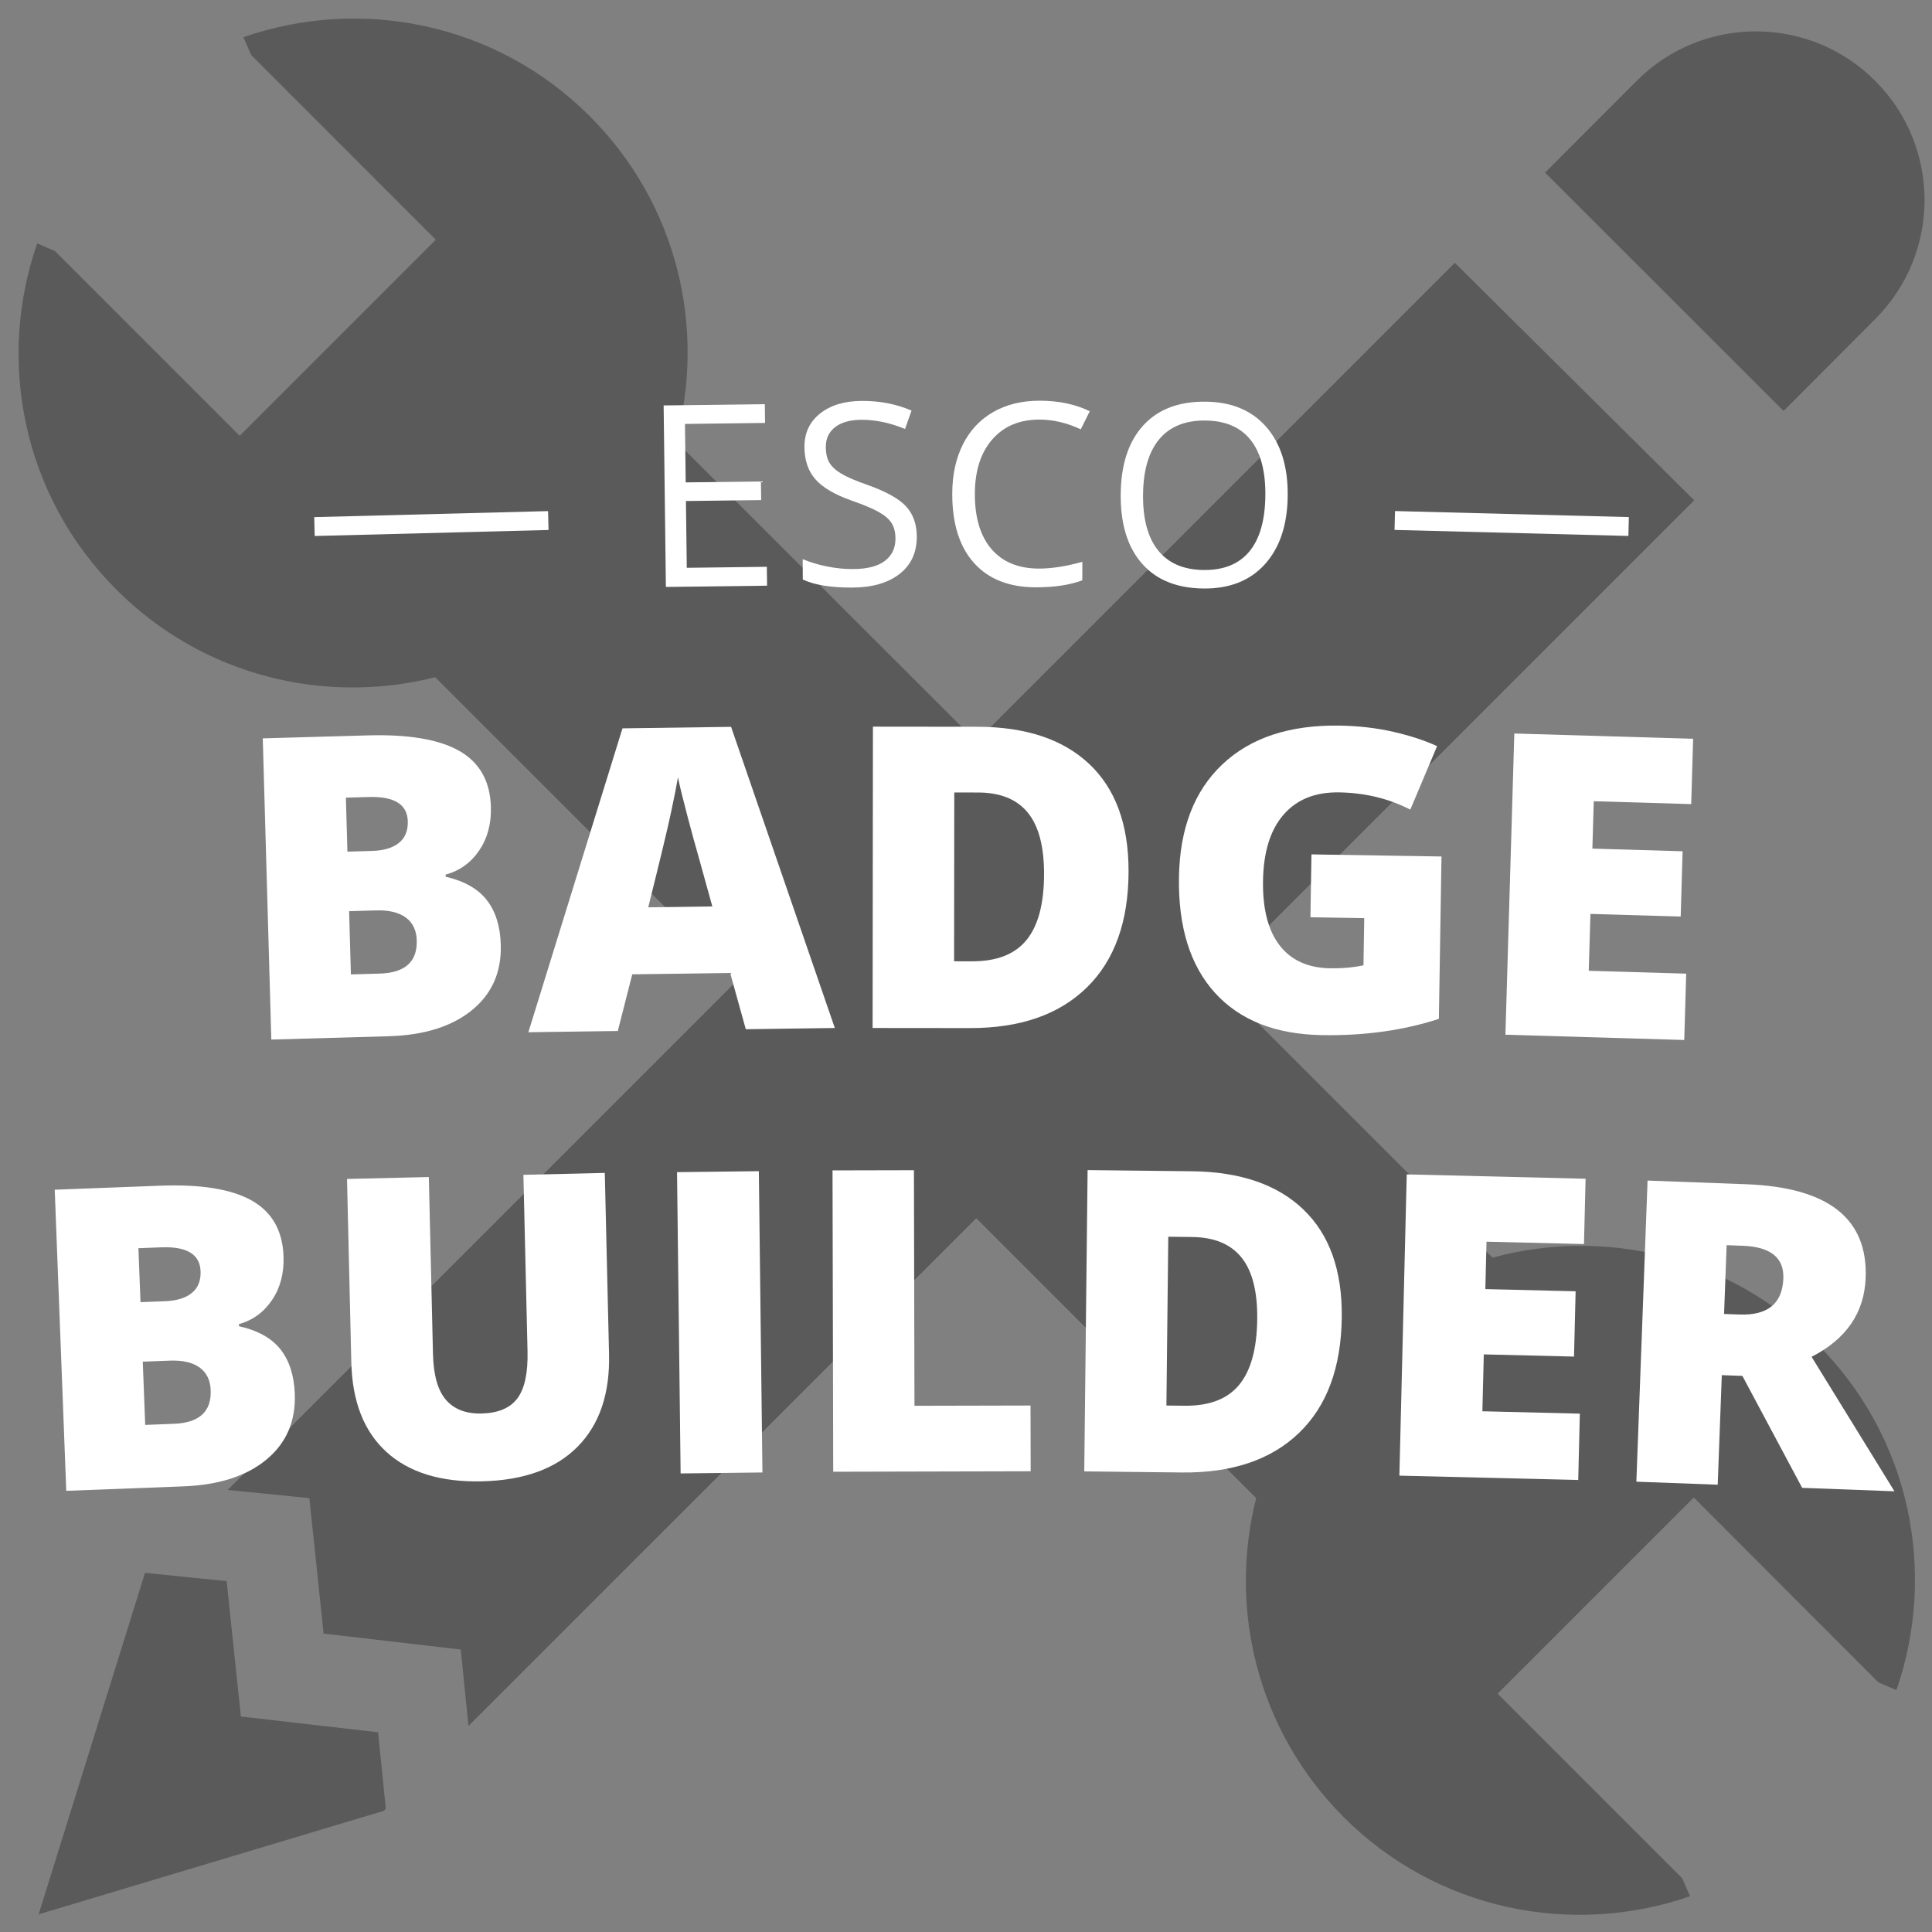 <svg width="104px" height="104px" viewBox="-1 -1 104 104" version="1.1" xmlns="http://www.w3.org/2000/svg" xmlns:xlink="http://www.w3.org/1999/xlink">
    <rect x="-1" y="-1" width="104" height="104" fill="#808080" stroke="none"/>
    <!-- Generator: Sketch 42 (36781) - http://www.bohemiancoding.com/sketch -->
    <desc>Created with Sketch.</desc>
    <defs></defs>
    <g id="logo" stroke="none" stroke-width="1" fill="none" fill-rule="evenodd">
        <path d="M11.967,91.4 L11.2,84.113 L6.806,83.668 L1.08,102.049 L19.644,96.482 L19.768,96.365 L19.351,92.25 L11.967,91.4 Z M99.936,16.182 C103.486,12.643 103.486,6.892 99.936,3.347 C96.397,-0.197 90.648,-0.197 87.109,3.347 L82.173,8.291 L95.011,21.122 L99.936,16.182 Z M96.803,71.332 C101.873,76.378 103.272,83.658 101.086,89.98 L100.118,89.563 L90.177,79.611 L79.615,90.171 L89.555,100.112 L89.973,101.076 C83.661,103.267 76.37,101.858 71.331,96.816 C66.678,92.155 65.111,85.596 66.621,79.644 L51.552,64.576 L24.219,91.908 L23.802,87.794 L16.42,86.936 L15.654,79.644 L11.258,79.204 L38.719,51.744 L22.428,35.455 C16.489,36.954 9.918,35.399 5.275,30.747 C0.214,25.698 -1.195,18.412 1.003,12.102 L1.96,12.517 L11.901,22.461 L22.461,11.902 L12.52,1.959 L12.104,1.001 C18.415,-1.192 25.707,0.214 30.745,5.254 C35.489,9.994 37.023,16.706 35.377,22.741 L51.551,38.912 L77.315,13.148 L90.198,25.93 L64.385,51.743 L79.344,66.7 C85.373,65.061 92.08,66.588 96.803,71.332 L96.803,71.332 Z" id="Fill-1" fill-opacity="0.3" fill="#000000" style="mix-blend-mode: multiply;"></path>
        <path d="M6.686,72.299 L6.816,75.703 L8.357,75.644 C9.725,75.592 10.386,74.988 10.342,73.836 C10.322,73.296 10.123,72.89 9.746,72.615 C9.369,72.341 8.832,72.217 8.138,72.243 L6.686,72.299 Z M6.563,69.095 L7.882,69.045 C8.51,69.021 8.992,68.873 9.326,68.601 C9.66,68.329 9.817,67.939 9.797,67.428 C9.762,66.519 9.057,66.091 7.682,66.144 L6.452,66.191 L6.563,69.095 Z M1.946,63.043 L7.6,62.827 C9.802,62.742 11.45,63.007 12.543,63.62 C13.636,64.234 14.209,65.232 14.262,66.613 C14.297,67.523 14.094,68.307 13.653,68.968 C13.212,69.629 12.615,70.067 11.86,70.28 L11.865,70.391 C12.879,70.618 13.624,71.034 14.099,71.638 C14.574,72.241 14.831,73.038 14.869,74.028 C14.924,75.5 14.416,76.68 13.344,77.568 C12.272,78.457 10.782,78.938 8.874,79.011 L2.567,79.252 L1.946,63.043 Z" id="Fill-4" fill="#FFFFFF"></path>
        <path d="M31.556,62.138 L31.785,71.899 C31.834,74.021 31.272,75.678 30.098,76.871 C28.923,78.064 27.204,78.687 24.942,78.74 C22.731,78.791 21.019,78.266 19.806,77.162 C18.592,76.059 17.961,74.446 17.911,72.324 L17.68,62.463 L22.084,62.36 L22.307,71.876 C22.333,73.023 22.568,73.85 23.008,74.357 C23.45,74.865 24.087,75.109 24.923,75.089 C25.818,75.068 26.46,74.796 26.852,74.273 C27.243,73.749 27.424,72.904 27.397,71.735 L27.175,62.241 L31.556,62.138 Z" id="Fill-6" fill="#FFFFFF"></path>
        <polygon id="Fill-8" fill="#FFFFFF" points="35.638 78.316 35.445 62.097 39.849 62.045 40.042 78.263"></polygon>
        <polygon id="Fill-10" fill="#FFFFFF" points="43.852 78.224 43.815 62.003 48.197 61.993 48.226 74.674 54.473 74.66 54.481 78.199"></polygon>
        <path d="M66.677,70.01 C66.694,68.524 66.412,67.418 65.832,66.695 C65.252,65.97 64.364,65.602 63.165,65.588 L61.889,65.574 L61.788,74.66 L62.765,74.671 C64.096,74.686 65.076,74.31 65.706,73.544 C66.336,72.779 66.659,71.6 66.677,70.01 M71.228,69.906 C71.198,72.613 70.429,74.69 68.923,76.138 C67.416,77.585 65.313,78.294 62.614,78.264 L57.366,78.205 L57.546,61.987 L63.16,62.049 C65.763,62.077 67.766,62.766 69.167,64.113 C70.569,65.46 71.256,67.391 71.228,69.906" id="Fill-12" fill="#FFFFFF"></path>
        <polygon id="Fill-14" fill="#FFFFFF" points="83.957 78.668 74.329 78.434 74.725 62.218 84.353 62.452 84.266 65.968 79.019 65.84 78.957 68.392 83.816 68.51 83.73 72.025 78.873 71.907 78.797 74.969 84.043 75.097"></polygon>
        <path d="M91.807,69.731 L92.627,69.761 C94.158,69.819 94.948,69.17 94.998,67.818 C95.039,66.702 94.31,66.116 92.81,66.06 L91.945,66.028 L91.807,69.731 Z M91.685,73.024 L91.465,78.922 L87.086,78.759 L87.689,62.55 L92.999,62.748 C97.405,62.912 99.548,64.589 99.429,67.783 C99.36,69.661 98.389,71.079 96.518,72.038 L100.978,79.276 L96.011,79.091 L92.793,73.065 L91.685,73.024 Z" id="Fill-16" fill="#FFFFFF"></path>
        <path d="M17.793,48.049 L17.889,51.453 L19.431,51.409 C20.799,51.371 21.466,50.775 21.434,49.621 C21.418,49.082 21.224,48.673 20.849,48.395 C20.475,48.117 19.94,47.987 19.245,48.007 L17.793,48.049 Z M17.702,44.844 L19.022,44.806 C19.649,44.788 20.133,44.646 20.469,44.377 C20.806,44.109 20.966,43.719 20.952,43.208 C20.926,42.299 20.226,41.864 18.851,41.903 L17.619,41.938 L17.702,44.844 Z M13.145,38.746 L18.801,38.586 C21.004,38.524 22.649,38.804 23.736,39.428 C24.823,40.052 25.386,41.056 25.425,42.438 C25.451,43.348 25.24,44.13 24.792,44.787 C24.345,45.444 23.743,45.875 22.986,46.081 L22.99,46.192 C24.003,46.43 24.744,46.853 25.212,47.461 C25.681,48.07 25.93,48.868 25.957,49.86 C25.999,51.331 25.48,52.505 24.397,53.383 C23.316,54.261 21.822,54.727 19.915,54.781 L13.605,54.96 L13.145,38.746 Z" id="Fill-18" fill="#FFFFFF"></path>
        <path d="M37.345,47.793 L36.61,45.141 C36.439,44.551 36.23,43.788 35.984,42.852 C35.738,41.916 35.575,41.245 35.495,40.84 C35.434,41.218 35.312,41.841 35.127,42.709 C34.944,43.576 34.532,45.287 33.895,47.841 L37.345,47.793 Z M39.146,54.403 L38.305,51.375 L33.035,51.448 L32.256,54.499 L27.442,54.565 L32.508,38.207 L38.354,38.126 L43.938,54.337 L39.146,54.403 Z" id="Fill-20" fill="#FFFFFF"></path>
        <path d="M55.202,46.047 C55.204,44.561 54.911,43.458 54.323,42.74 C53.736,42.023 52.844,41.662 51.645,41.661 L50.369,41.66 L50.359,50.746 L51.336,50.747 C52.668,50.749 53.644,50.363 54.266,49.591 C54.889,48.819 55.2,47.638 55.202,46.047 M59.751,45.897 C59.748,48.604 59.001,50.689 57.509,52.152 C56.016,53.615 53.921,54.345 51.222,54.342 L45.973,54.337 L45.99,38.116 L51.604,38.122 C54.208,38.125 56.218,38.792 57.633,40.125 C59.048,41.458 59.754,43.382 59.751,45.897" id="Fill-22" fill="#FFFFFF"></path>
        <path d="M69.596,44.992 L76.596,45.105 L76.455,53.846 C74.543,54.467 72.45,54.759 70.171,54.721 C67.672,54.681 65.751,53.926 64.41,52.454 C63.07,50.982 62.42,48.904 62.464,46.22 C62.506,43.601 63.285,41.576 64.803,40.143 C66.321,38.711 68.425,38.016 71.117,38.059 C72.138,38.076 73.1,38.187 74.002,38.394 C74.906,38.601 75.691,38.858 76.359,39.165 L74.917,42.582 C73.758,41.986 72.48,41.677 71.081,41.654 C69.802,41.634 68.806,42.033 68.094,42.854 C67.382,43.675 67.013,44.858 66.989,46.404 C66.963,47.92 67.261,49.081 67.88,49.886 C68.5,50.691 69.405,51.103 70.596,51.123 C71.246,51.133 71.847,51.08 72.396,50.963 L72.437,48.423 L69.541,48.376 L69.596,44.992 Z" id="Fill-24" fill="#FFFFFF"></path>
        <polygon id="Fill-26" fill="#FFFFFF" points="89.663 54.983 80.037 54.699 80.516 38.485 90.142 38.769 90.038 42.285 84.793 42.13 84.718 44.681 89.575 44.824 89.472 48.339 84.614 48.196 84.522 51.257 89.769 51.412"></polygon>
        <polygon id="Fill-28" fill="#FFFFFF" points="15.941 27.853 15.915 26.837 28.503 26.513 28.528 27.529"></polygon>
        <polygon id="Fill-30" fill="#FFFFFF" points="40.292 30.528 34.845 30.595 34.724 20.825 40.17 20.757 40.183 21.766 35.872 21.82 35.911 24.967 39.961 24.918 39.974 25.92 35.924 25.97 35.969 29.565 40.279 29.511"></polygon>
        <path d="M48.351,27.877 C48.356,28.736 48.047,29.409 47.426,29.894 C46.805,30.378 45.96,30.623 44.891,30.629 C43.732,30.635 42.84,30.49 42.215,30.195 L42.209,29.1 C42.611,29.267 43.048,29.398 43.521,29.493 C43.994,29.589 44.462,29.636 44.925,29.633 C45.683,29.629 46.252,29.482 46.634,29.192 C47.016,28.903 47.205,28.502 47.203,27.99 C47.201,27.651 47.131,27.374 46.995,27.159 C46.857,26.943 46.628,26.745 46.309,26.565 C45.99,26.384 45.504,26.179 44.852,25.95 C43.942,25.63 43.29,25.248 42.898,24.805 C42.505,24.361 42.308,23.781 42.304,23.064 C42.299,22.311 42.58,21.71 43.143,21.262 C43.706,20.813 44.454,20.586 45.385,20.581 C46.356,20.576 47.25,20.749 48.068,21.102 L47.719,22.092 C46.911,21.758 46.125,21.593 45.364,21.597 C44.762,21.601 44.292,21.732 43.955,21.992 C43.619,22.252 43.451,22.612 43.454,23.071 C43.455,23.409 43.519,23.687 43.645,23.902 C43.771,24.117 43.983,24.314 44.28,24.493 C44.577,24.672 45.032,24.869 45.643,25.084 C46.669,25.444 47.376,25.832 47.764,26.249 C48.152,26.666 48.348,27.208 48.351,27.877" id="Fill-32" fill="#FFFFFF"></path>
        <path d="M54.96,21.586 C53.886,21.584 53.038,21.94 52.415,22.653 C51.792,23.367 51.479,24.346 51.477,25.589 C51.474,26.868 51.772,27.857 52.369,28.555 C52.967,29.254 53.82,29.605 54.93,29.607 C55.611,29.607 56.39,29.487 57.263,29.243 L57.261,30.239 C56.583,30.492 55.747,30.617 54.754,30.615 C53.314,30.612 52.205,30.173 51.425,29.298 C50.645,28.424 50.257,27.182 50.26,25.573 C50.262,24.566 50.452,23.685 50.83,22.928 C51.208,22.171 51.753,21.589 52.465,21.18 C53.176,20.772 54.013,20.568 54.976,20.57 C56,20.572 56.896,20.762 57.661,21.138 L57.178,22.112 C56.439,21.763 55.699,21.588 54.96,21.586" id="Fill-34" fill="#FFFFFF"></path>
        <path d="M60.531,25.611 C60.516,26.934 60.787,27.941 61.343,28.631 C61.899,29.321 62.715,29.672 63.788,29.683 C64.871,29.695 65.692,29.364 66.252,28.688 C66.812,28.012 67.099,27.01 67.114,25.683 C67.129,24.369 66.864,23.369 66.321,22.683 C65.778,21.998 64.968,21.649 63.889,21.637 C62.807,21.626 61.98,21.959 61.409,22.636 C60.838,23.314 60.546,24.305 60.531,25.611 M68.317,25.696 C68.3,27.26 67.89,28.485 67.09,29.372 C66.289,30.259 65.185,30.695 63.777,30.679 C62.338,30.664 61.232,30.212 60.461,29.323 C59.688,28.434 59.31,27.188 59.328,25.585 C59.345,23.994 59.751,22.765 60.545,21.898 C61.339,21.031 62.458,20.606 63.901,20.622 C65.304,20.637 66.395,21.094 67.175,21.994 C67.953,22.894 68.334,24.128 68.317,25.696" id="Fill-36" fill="#FFFFFF"></path>
        <polygon id="Fill-38" fill="#FFFFFF" points="74.068 27.526 74.094 26.51 86.682 26.835 86.656 27.85"></polygon>
    </g>
</svg>
